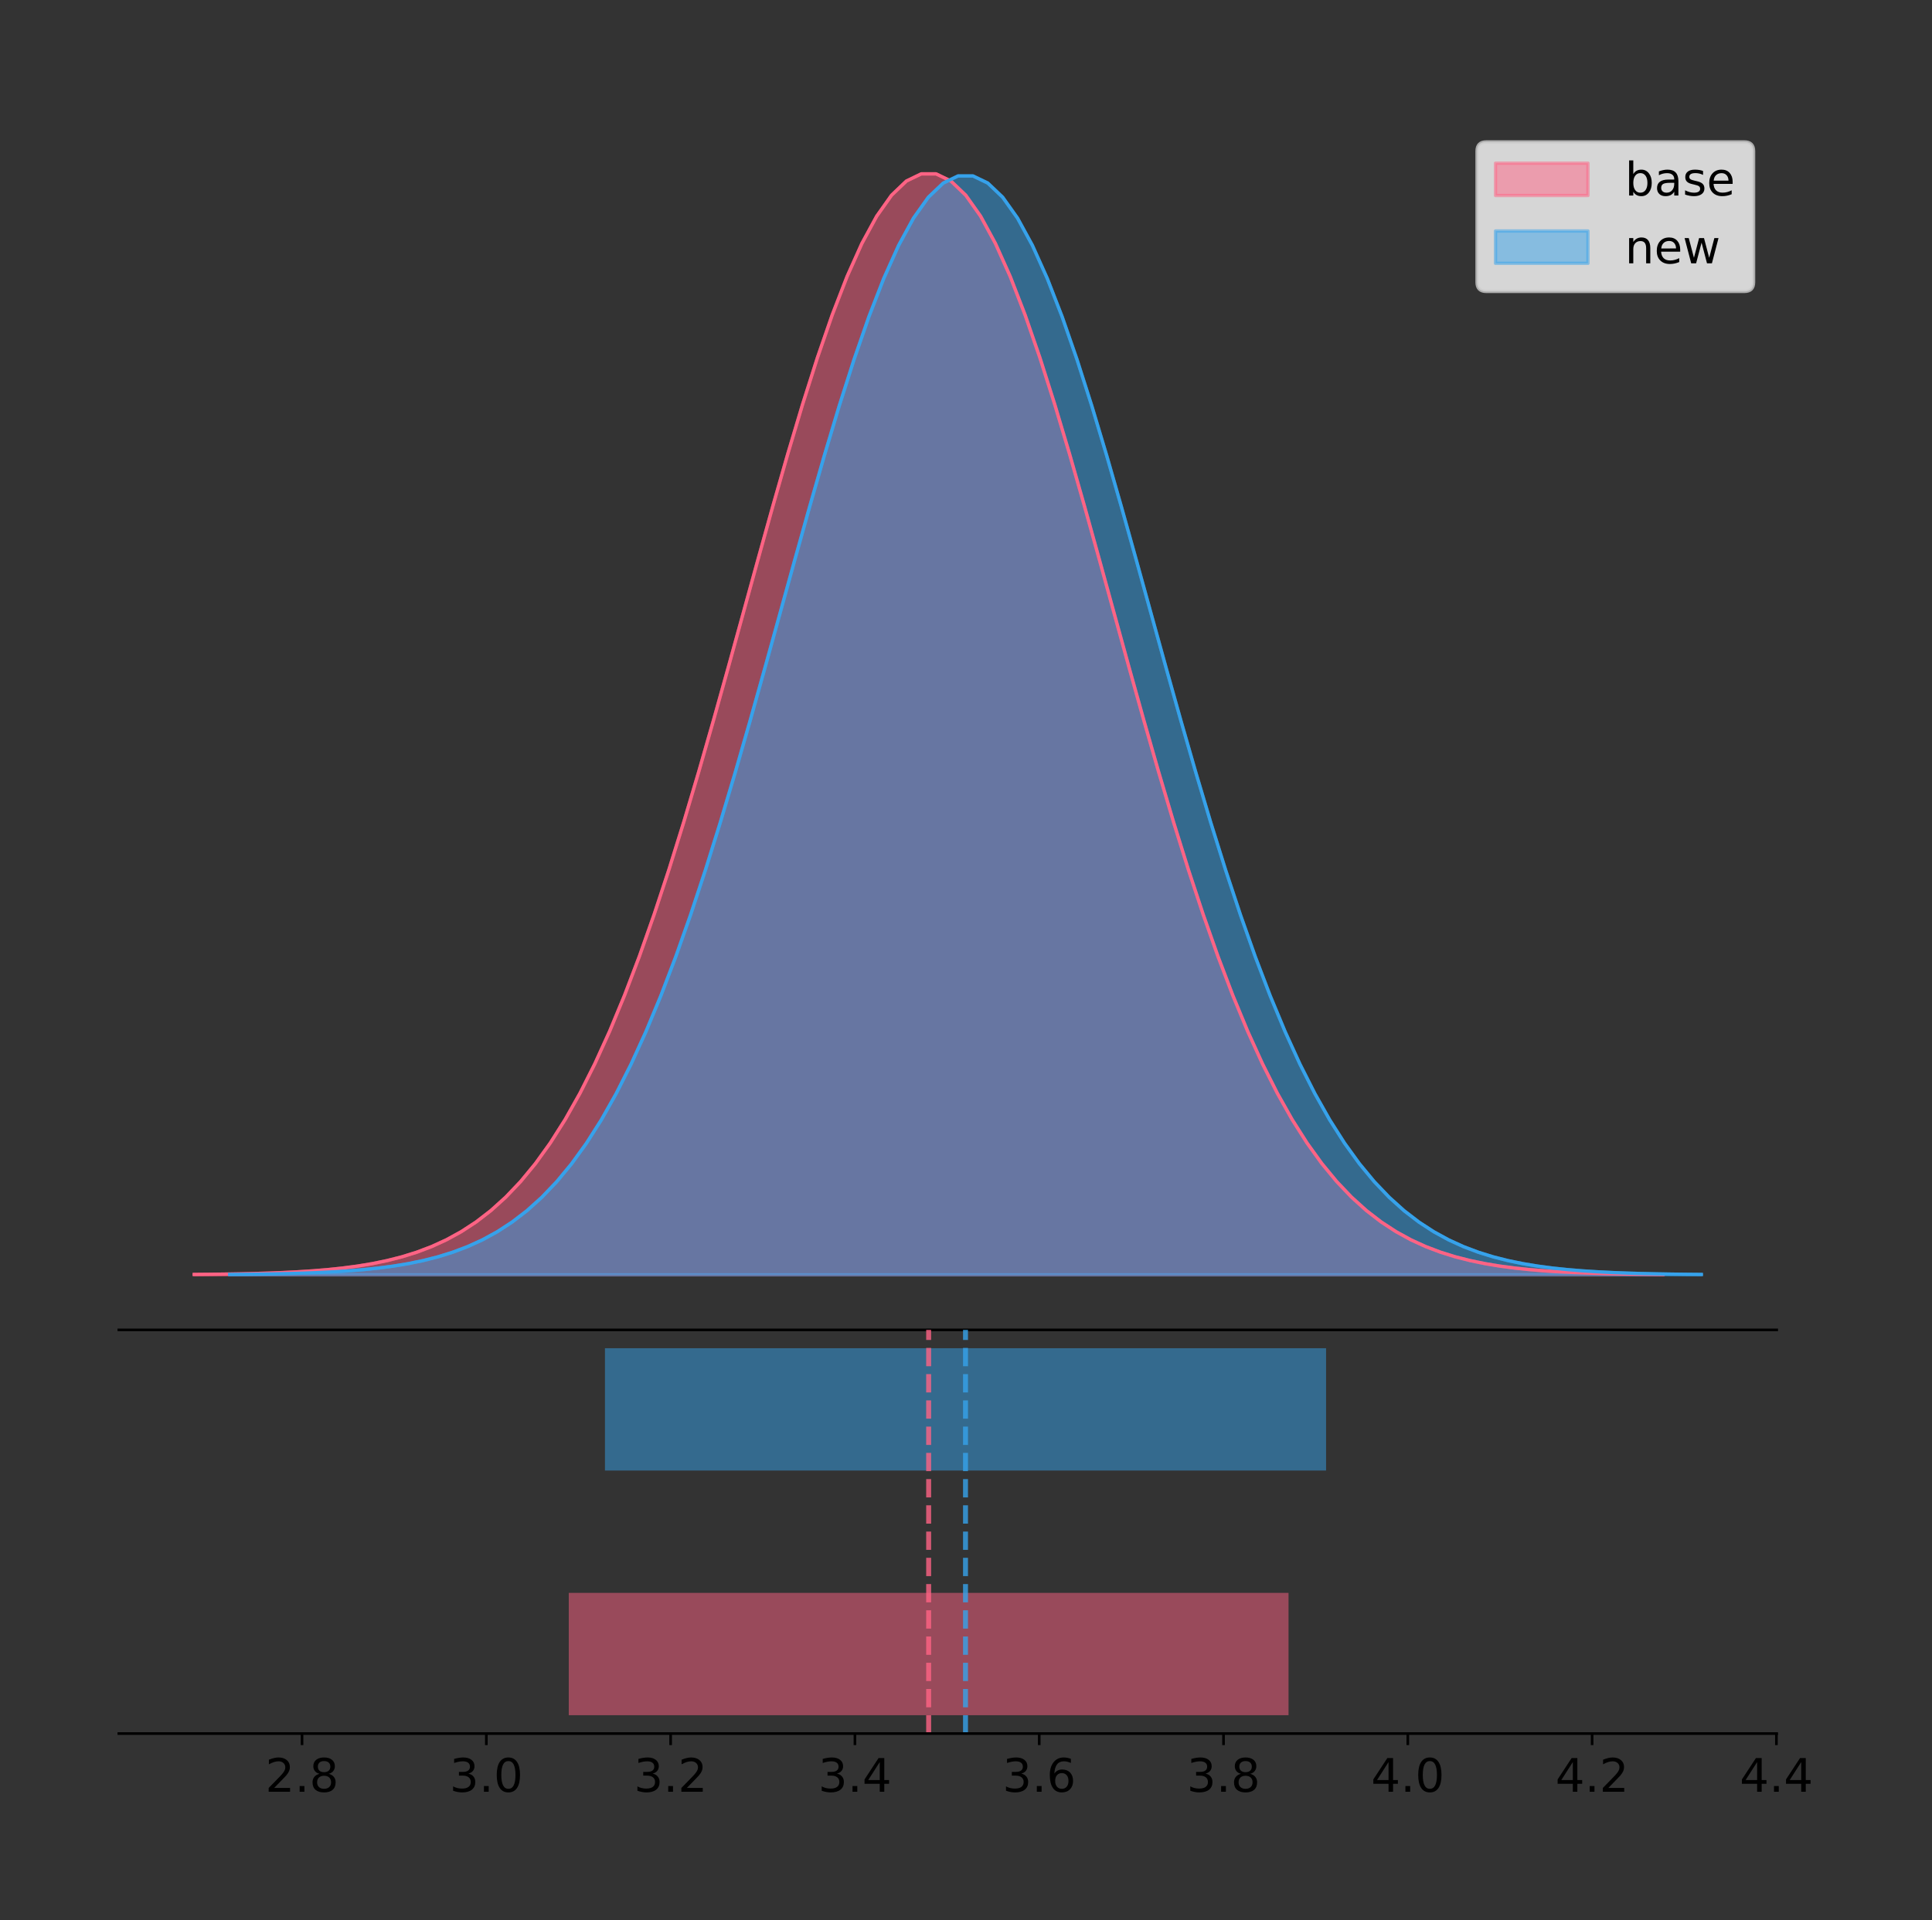 <?xml version="1.0" encoding="utf-8" standalone="no"?>
<!DOCTYPE svg PUBLIC "-//W3C//DTD SVG 1.1//EN"
  "http://www.w3.org/Graphics/SVG/1.1/DTD/svg11.dtd">
<!-- Created with matplotlib (https://matplotlib.org/) -->
<svg height="581.789pt" version="1.1" viewBox="0 0 585.243 581.789" width="585.243pt" xmlns="http://www.w3.org/2000/svg" xmlns:xlink="http://www.w3.org/1999/xlink">
 <rect x="0" y="0" width="585.243" height="581.789" fill="#333333" stroke="none"/>
 <defs>
  <style type="text/css">
*{stroke-linecap:butt;stroke-linejoin:round;}
  </style>
 </defs>
 <g id="figure_1">
  <g id="patch_1">
   <path d="M 0 581.789 
L 585.243 581.789 
L 585.243 0 
L 0 0 
z
" style="fill:none;"/>
  </g>
  <g id="axes_1">
   <g id="patch_2">
    <path d="M 36 402.93 
L 538.2 402.93 
L 538.2 36 
L 36 36 
z
" style="fill:none;"/>
   </g>
   <g id="PolyCollection_1">
    <defs>
     <path d="M 58.827 -195.538 
L 58.827 -195.65 
L 63.322 -195.692 
L 67.816 -195.749 
L 72.311 -195.825 
L 76.805 -195.925 
L 81.3 -196.058 
L 85.795 -196.23 
L 90.289 -196.455 
L 94.784 -196.744 
L 99.278 -197.115 
L 103.773 -197.585 
L 108.267 -198.179 
L 112.762 -198.923 
L 117.256 -199.848 
L 121.751 -200.99 
L 126.246 -202.39 
L 130.74 -204.093 
L 135.235 -206.151 
L 139.729 -208.617 
L 144.224 -211.552 
L 148.718 -215.017 
L 153.213 -219.078 
L 157.707 -223.801 
L 162.202 -229.25 
L 166.697 -235.488 
L 171.191 -242.572 
L 175.686 -250.552 
L 180.18 -259.468 
L 184.675 -269.344 
L 189.169 -280.192 
L 193.664 -292.002 
L 198.158 -304.744 
L 202.653 -318.365 
L 207.148 -332.786 
L 211.642 -347.901 
L 216.137 -363.58 
L 220.631 -379.667 
L 225.126 -395.98 
L 229.62 -412.318 
L 234.115 -428.462 
L 238.609 -444.18 
L 243.104 -459.23 
L 247.599 -473.372 
L 252.093 -486.366 
L 256.588 -497.987 
L 261.082 -508.025 
L 265.577 -516.294 
L 270.071 -522.64 
L 274.566 -526.94 
L 279.06 -529.111 
L 283.555 -529.111 
L 288.05 -526.94 
L 292.544 -522.64 
L 297.039 -516.294 
L 301.533 -508.025 
L 306.028 -497.987 
L 310.522 -486.366 
L 315.017 -473.372 
L 319.511 -459.23 
L 324.006 -444.18 
L 328.501 -428.462 
L 332.995 -412.318 
L 337.49 -395.98 
L 341.984 -379.667 
L 346.479 -363.58 
L 350.973 -347.901 
L 355.468 -332.786 
L 359.962 -318.365 
L 364.457 -304.744 
L 368.952 -292.002 
L 373.446 -280.192 
L 377.941 -269.344 
L 382.435 -259.468 
L 386.93 -250.552 
L 391.424 -242.572 
L 395.919 -235.488 
L 400.413 -229.25 
L 404.908 -223.801 
L 409.403 -219.078 
L 413.897 -215.017 
L 418.392 -211.552 
L 422.886 -208.617 
L 427.381 -206.151 
L 431.875 -204.093 
L 436.37 -202.39 
L 440.864 -200.99 
L 445.359 -199.848 
L 449.854 -198.923 
L 454.348 -198.179 
L 458.843 -197.585 
L 463.337 -197.115 
L 467.832 -196.744 
L 472.326 -196.455 
L 476.821 -196.23 
L 481.315 -196.058 
L 485.81 -195.925 
L 490.305 -195.825 
L 494.799 -195.749 
L 499.294 -195.692 
L 503.788 -195.65 
L 503.788 -195.538 
L 503.788 -195.538 
L 499.294 -195.538 
L 494.799 -195.538 
L 490.305 -195.538 
L 485.81 -195.538 
L 481.315 -195.538 
L 476.821 -195.538 
L 472.326 -195.538 
L 467.832 -195.538 
L 463.337 -195.538 
L 458.843 -195.538 
L 454.348 -195.538 
L 449.854 -195.538 
L 445.359 -195.538 
L 440.864 -195.538 
L 436.37 -195.538 
L 431.875 -195.538 
L 427.381 -195.538 
L 422.886 -195.538 
L 418.392 -195.538 
L 413.897 -195.538 
L 409.403 -195.538 
L 404.908 -195.538 
L 400.413 -195.538 
L 395.919 -195.538 
L 391.424 -195.538 
L 386.93 -195.538 
L 382.435 -195.538 
L 377.941 -195.538 
L 373.446 -195.538 
L 368.952 -195.538 
L 364.457 -195.538 
L 359.962 -195.538 
L 355.468 -195.538 
L 350.973 -195.538 
L 346.479 -195.538 
L 341.984 -195.538 
L 337.49 -195.538 
L 332.995 -195.538 
L 328.501 -195.538 
L 324.006 -195.538 
L 319.511 -195.538 
L 315.017 -195.538 
L 310.522 -195.538 
L 306.028 -195.538 
L 301.533 -195.538 
L 297.039 -195.538 
L 292.544 -195.538 
L 288.05 -195.538 
L 283.555 -195.538 
L 279.06 -195.538 
L 274.566 -195.538 
L 270.071 -195.538 
L 265.577 -195.538 
L 261.082 -195.538 
L 256.588 -195.538 
L 252.093 -195.538 
L 247.599 -195.538 
L 243.104 -195.538 
L 238.609 -195.538 
L 234.115 -195.538 
L 229.62 -195.538 
L 225.126 -195.538 
L 220.631 -195.538 
L 216.137 -195.538 
L 211.642 -195.538 
L 207.148 -195.538 
L 202.653 -195.538 
L 198.158 -195.538 
L 193.664 -195.538 
L 189.169 -195.538 
L 184.675 -195.538 
L 180.18 -195.538 
L 175.686 -195.538 
L 171.191 -195.538 
L 166.697 -195.538 
L 162.202 -195.538 
L 157.707 -195.538 
L 153.213 -195.538 
L 148.718 -195.538 
L 144.224 -195.538 
L 139.729 -195.538 
L 135.235 -195.538 
L 130.74 -195.538 
L 126.246 -195.538 
L 121.751 -195.538 
L 117.256 -195.538 
L 112.762 -195.538 
L 108.267 -195.538 
L 103.773 -195.538 
L 99.278 -195.538 
L 94.784 -195.538 
L 90.289 -195.538 
L 85.795 -195.538 
L 81.3 -195.538 
L 76.805 -195.538 
L 72.311 -195.538 
L 67.816 -195.538 
L 63.322 -195.538 
L 58.827 -195.538 
z
" id="m6d629de4fd" style="stroke:#ff6384;stroke-opacity:0.5;"/>
    </defs>
    <g clip-path="url(#pe43cea4456)">
     <use style="fill:#ff6384;fill-opacity:0.5;stroke:#ff6384;stroke-opacity:0.5;" x="0" xlink:href="#m6d629de4fd" y="581.789"/>
    </g>
   </g>
   <g id="PolyCollection_2">
    <defs>
     <path d="M 69.574 -195.538 
L 69.574 -195.65 
L 74.077 -195.692 
L 78.58 -195.749 
L 83.083 -195.824 
L 87.586 -195.925 
L 92.089 -196.057 
L 96.592 -196.229 
L 101.095 -196.453 
L 105.598 -196.742 
L 110.101 -197.112 
L 114.604 -197.581 
L 119.107 -198.174 
L 123.61 -198.916 
L 128.113 -199.84 
L 132.616 -200.98 
L 137.119 -202.377 
L 141.622 -204.077 
L 146.125 -206.131 
L 150.628 -208.592 
L 155.131 -211.521 
L 159.634 -214.98 
L 164.137 -219.034 
L 168.64 -223.748 
L 173.143 -229.186 
L 177.646 -235.413 
L 182.149 -242.484 
L 186.652 -250.449 
L 191.155 -259.348 
L 195.658 -269.205 
L 200.161 -280.033 
L 204.664 -291.821 
L 209.167 -304.539 
L 213.67 -318.134 
L 218.173 -332.528 
L 222.676 -347.615 
L 227.179 -363.264 
L 231.682 -379.321 
L 236.185 -395.603 
L 240.688 -411.911 
L 245.191 -428.024 
L 249.694 -443.712 
L 254.197 -458.734 
L 258.7 -472.849 
L 263.203 -485.819 
L 267.706 -497.418 
L 272.21 -507.437 
L 276.713 -515.691 
L 281.216 -522.025 
L 285.719 -526.316 
L 290.222 -528.484 
L 294.725 -528.484 
L 299.228 -526.316 
L 303.731 -522.025 
L 308.234 -515.691 
L 312.737 -507.437 
L 317.24 -497.418 
L 321.743 -485.819 
L 326.246 -472.849 
L 330.749 -458.734 
L 335.252 -443.712 
L 339.755 -428.024 
L 344.258 -411.911 
L 348.761 -395.603 
L 353.264 -379.321 
L 357.767 -363.264 
L 362.27 -347.615 
L 366.773 -332.528 
L 371.276 -318.134 
L 375.779 -304.539 
L 380.282 -291.821 
L 384.785 -280.033 
L 389.288 -269.205 
L 393.791 -259.348 
L 398.294 -250.449 
L 402.797 -242.484 
L 407.3 -235.413 
L 411.803 -229.186 
L 416.306 -223.748 
L 420.809 -219.034 
L 425.312 -214.98 
L 429.815 -211.521 
L 434.318 -208.592 
L 438.821 -206.131 
L 443.324 -204.077 
L 447.827 -202.377 
L 452.33 -200.98 
L 456.833 -199.84 
L 461.336 -198.916 
L 465.839 -198.174 
L 470.343 -197.581 
L 474.846 -197.112 
L 479.349 -196.742 
L 483.852 -196.453 
L 488.355 -196.229 
L 492.858 -196.057 
L 497.361 -195.925 
L 501.864 -195.824 
L 506.367 -195.749 
L 510.87 -195.692 
L 515.373 -195.65 
L 515.373 -195.538 
L 515.373 -195.538 
L 510.87 -195.538 
L 506.367 -195.538 
L 501.864 -195.538 
L 497.361 -195.538 
L 492.858 -195.538 
L 488.355 -195.538 
L 483.852 -195.538 
L 479.349 -195.538 
L 474.846 -195.538 
L 470.343 -195.538 
L 465.839 -195.538 
L 461.336 -195.538 
L 456.833 -195.538 
L 452.33 -195.538 
L 447.827 -195.538 
L 443.324 -195.538 
L 438.821 -195.538 
L 434.318 -195.538 
L 429.815 -195.538 
L 425.312 -195.538 
L 420.809 -195.538 
L 416.306 -195.538 
L 411.803 -195.538 
L 407.3 -195.538 
L 402.797 -195.538 
L 398.294 -195.538 
L 393.791 -195.538 
L 389.288 -195.538 
L 384.785 -195.538 
L 380.282 -195.538 
L 375.779 -195.538 
L 371.276 -195.538 
L 366.773 -195.538 
L 362.27 -195.538 
L 357.767 -195.538 
L 353.264 -195.538 
L 348.761 -195.538 
L 344.258 -195.538 
L 339.755 -195.538 
L 335.252 -195.538 
L 330.749 -195.538 
L 326.246 -195.538 
L 321.743 -195.538 
L 317.24 -195.538 
L 312.737 -195.538 
L 308.234 -195.538 
L 303.731 -195.538 
L 299.228 -195.538 
L 294.725 -195.538 
L 290.222 -195.538 
L 285.719 -195.538 
L 281.216 -195.538 
L 276.713 -195.538 
L 272.21 -195.538 
L 267.706 -195.538 
L 263.203 -195.538 
L 258.7 -195.538 
L 254.197 -195.538 
L 249.694 -195.538 
L 245.191 -195.538 
L 240.688 -195.538 
L 236.185 -195.538 
L 231.682 -195.538 
L 227.179 -195.538 
L 222.676 -195.538 
L 218.173 -195.538 
L 213.67 -195.538 
L 209.167 -195.538 
L 204.664 -195.538 
L 200.161 -195.538 
L 195.658 -195.538 
L 191.155 -195.538 
L 186.652 -195.538 
L 182.149 -195.538 
L 177.646 -195.538 
L 173.143 -195.538 
L 168.64 -195.538 
L 164.137 -195.538 
L 159.634 -195.538 
L 155.131 -195.538 
L 150.628 -195.538 
L 146.125 -195.538 
L 141.622 -195.538 
L 137.119 -195.538 
L 132.616 -195.538 
L 128.113 -195.538 
L 123.61 -195.538 
L 119.107 -195.538 
L 114.604 -195.538 
L 110.101 -195.538 
L 105.598 -195.538 
L 101.095 -195.538 
L 96.592 -195.538 
L 92.089 -195.538 
L 87.586 -195.538 
L 83.083 -195.538 
L 78.58 -195.538 
L 74.077 -195.538 
L 69.574 -195.538 
z
" id="m3f220dbfcf" style="stroke:#36a2eb;stroke-opacity:0.5;"/>
    </defs>
    <g clip-path="url(#pe43cea4456)">
     <use style="fill:#36a2eb;fill-opacity:0.5;stroke:#36a2eb;stroke-opacity:0.5;" x="0" xlink:href="#m3f220dbfcf" y="581.789"/>
    </g>
   </g>
   <g id="line2d_1">
    <path clip-path="url(#pe43cea4456)" d="M 58.827 386.139 
L 63.322 386.097 
L 67.816 386.04 
L 72.311 385.965 
L 76.805 385.864 
L 81.3 385.732 
L 85.795 385.559 
L 90.289 385.334 
L 94.784 385.045 
L 99.278 384.675 
L 103.773 384.204 
L 108.267 383.61 
L 112.762 382.867 
L 117.256 381.941 
L 121.751 380.799 
L 126.246 379.399 
L 130.74 377.696 
L 135.235 375.639 
L 139.729 373.172 
L 144.224 370.238 
L 148.718 366.772 
L 153.213 362.711 
L 157.707 357.989 
L 162.202 352.539 
L 166.697 346.301 
L 171.191 339.217 
L 175.686 331.237 
L 180.18 322.322 
L 184.675 312.445 
L 189.169 301.597 
L 193.664 289.787 
L 198.158 277.045 
L 202.653 263.424 
L 207.148 249.004 
L 211.642 233.888 
L 216.137 218.209 
L 220.631 202.123 
L 225.126 185.809 
L 229.62 169.471 
L 234.115 153.327 
L 238.609 137.61 
L 243.104 122.559 
L 247.599 108.418 
L 252.093 95.423 
L 256.588 83.803 
L 261.082 73.765 
L 265.577 65.495 
L 270.071 59.15 
L 274.566 54.85 
L 279.06 52.679 
L 283.555 52.679 
L 288.05 54.85 
L 292.544 59.15 
L 297.039 65.495 
L 301.533 73.765 
L 306.028 83.803 
L 310.522 95.423 
L 315.017 108.418 
L 319.511 122.559 
L 324.006 137.61 
L 328.501 153.327 
L 332.995 169.471 
L 337.49 185.809 
L 341.984 202.123 
L 346.479 218.209 
L 350.973 233.888 
L 355.468 249.004 
L 359.962 263.424 
L 364.457 277.045 
L 368.952 289.787 
L 373.446 301.597 
L 377.941 312.445 
L 382.435 322.322 
L 386.93 331.237 
L 391.424 339.217 
L 395.919 346.301 
L 400.413 352.539 
L 404.908 357.989 
L 409.403 362.711 
L 413.897 366.772 
L 418.392 370.238 
L 422.886 373.172 
L 427.381 375.639 
L 431.875 377.696 
L 436.37 379.399 
L 440.864 380.799 
L 445.359 381.941 
L 449.854 382.867 
L 454.348 383.61 
L 458.843 384.204 
L 463.337 384.675 
L 467.832 385.045 
L 472.326 385.334 
L 476.821 385.559 
L 481.315 385.732 
L 485.81 385.864 
L 490.305 385.965 
L 494.799 386.04 
L 499.294 386.097 
L 503.788 386.139 
" style="fill:none;stroke:#ff6384;stroke-linecap:square;"/>
   </g>
   <g id="line2d_2">
    <path clip-path="url(#pe43cea4456)" d="M 69.574 386.14 
L 74.077 386.097 
L 78.58 386.041 
L 83.083 385.965 
L 87.586 385.865 
L 92.089 385.733 
L 96.592 385.56 
L 101.095 385.336 
L 105.598 385.047 
L 110.101 384.678 
L 114.604 384.208 
L 119.107 383.615 
L 123.61 382.873 
L 128.113 381.95 
L 132.616 380.81 
L 137.119 379.412 
L 141.622 377.712 
L 146.125 375.659 
L 150.628 373.197 
L 155.131 370.268 
L 159.634 366.809 
L 164.137 362.756 
L 168.64 358.042 
L 173.143 352.603 
L 177.646 346.376 
L 182.149 339.306 
L 186.652 331.34 
L 191.155 322.442 
L 195.658 312.584 
L 200.161 301.757 
L 204.664 289.969 
L 209.167 277.25 
L 213.67 263.655 
L 218.173 249.262 
L 222.676 234.175 
L 227.179 218.525 
L 231.682 202.469 
L 236.185 186.186 
L 240.688 169.879 
L 245.191 153.765 
L 249.694 138.077 
L 254.197 123.055 
L 258.7 108.94 
L 263.203 95.97 
L 267.706 84.371 
L 272.21 74.352 
L 276.713 66.098 
L 281.216 59.765 
L 285.719 55.473 
L 290.222 53.306 
L 294.725 53.306 
L 299.228 55.473 
L 303.731 59.765 
L 308.234 66.098 
L 312.737 74.352 
L 317.24 84.371 
L 321.743 95.97 
L 326.246 108.94 
L 330.749 123.055 
L 335.252 138.077 
L 339.755 153.765 
L 344.258 169.879 
L 348.761 186.186 
L 353.264 202.469 
L 357.767 218.525 
L 362.27 234.175 
L 366.773 249.262 
L 371.276 263.655 
L 375.779 277.25 
L 380.282 289.969 
L 384.785 301.757 
L 389.288 312.584 
L 393.791 322.442 
L 398.294 331.34 
L 402.797 339.306 
L 407.3 346.376 
L 411.803 352.603 
L 416.306 358.042 
L 420.809 362.756 
L 425.312 366.809 
L 429.815 370.268 
L 434.318 373.197 
L 438.821 375.659 
L 443.324 377.712 
L 447.827 379.412 
L 452.33 380.81 
L 456.833 381.95 
L 461.336 382.873 
L 465.839 383.615 
L 470.343 384.208 
L 474.846 384.678 
L 479.349 385.047 
L 483.852 385.336 
L 488.355 385.56 
L 492.858 385.733 
L 497.361 385.865 
L 501.864 385.965 
L 506.367 386.041 
L 510.87 386.097 
L 515.373 386.14 
" style="fill:none;stroke:#36a2eb;stroke-linecap:square;"/>
   </g>
   <g id="patch_3">
    <path d="M 36 402.93 
L 538.2 402.93 
" style="fill:none;stroke:#000000;stroke-linecap:square;stroke-linejoin:miter;stroke-width:0.8;"/>
   </g>
   <g id="legend_1">
    <g id="patch_4">
     <path d="M 450.225 88.299 
L 528.4 88.299 
Q 531.2 88.299 531.2 85.499 
L 531.2 45.8 
Q 531.2 43 528.4 43 
L 450.225 43 
Q 447.425 43 447.425 45.8 
L 447.425 85.499 
Q 447.425 88.299 450.225 88.299 
z
" style="fill:#ffffff;opacity:0.8;stroke:#cccccc;stroke-linejoin:miter;"/>
    </g>
    <g id="patch_5">
     <path d="M 453.025 59.238 
L 481.025 59.238 
L 481.025 49.438 
L 453.025 49.438 
z
" style="fill:#ff6384;opacity:0.5;stroke:#ff6384;stroke-linejoin:miter;"/>
    </g>
    <g id="text_1">
     <!-- base -->
     <defs>
      <path d="M 48.688 27.297 
Q 48.688 37.203 44.609 42.844 
Q 40.531 48.484 33.406 48.484 
Q 26.266 48.484 22.188 42.844 
Q 18.109 37.203 18.109 27.297 
Q 18.109 17.391 22.188 11.75 
Q 26.266 6.109 33.406 6.109 
Q 40.531 6.109 44.609 11.75 
Q 48.688 17.391 48.688 27.297 
z
M 18.109 46.391 
Q 20.953 51.266 25.266 53.625 
Q 29.594 56 35.594 56 
Q 45.562 56 51.781 48.094 
Q 58.016 40.188 58.016 27.297 
Q 58.016 14.406 51.781 6.484 
Q 45.562 -1.422 35.594 -1.422 
Q 29.594 -1.422 25.266 0.953 
Q 20.953 3.328 18.109 8.203 
L 18.109 0 
L 9.078 0 
L 9.078 75.984 
L 18.109 75.984 
z
" id="DejaVuSans-98"/>
      <path d="M 34.281 27.484 
Q 23.391 27.484 19.188 25 
Q 14.984 22.516 14.984 16.5 
Q 14.984 11.719 18.141 8.906 
Q 21.297 6.109 26.703 6.109 
Q 34.188 6.109 38.703 11.406 
Q 43.219 16.703 43.219 25.484 
L 43.219 27.484 
z
M 52.203 31.203 
L 52.203 0 
L 43.219 0 
L 43.219 8.297 
Q 40.141 3.328 35.547 0.953 
Q 30.953 -1.422 24.312 -1.422 
Q 15.922 -1.422 10.953 3.297 
Q 6 8.016 6 15.922 
Q 6 25.141 12.172 29.828 
Q 18.359 34.516 30.609 34.516 
L 43.219 34.516 
L 43.219 35.406 
Q 43.219 41.609 39.141 45 
Q 35.062 48.391 27.688 48.391 
Q 23 48.391 18.547 47.266 
Q 14.109 46.141 10.016 43.891 
L 10.016 52.203 
Q 14.938 54.109 19.578 55.047 
Q 24.219 56 28.609 56 
Q 40.484 56 46.344 49.844 
Q 52.203 43.703 52.203 31.203 
z
" id="DejaVuSans-97"/>
      <path d="M 44.281 53.078 
L 44.281 44.578 
Q 40.484 46.531 36.375 47.5 
Q 32.281 48.484 27.875 48.484 
Q 21.188 48.484 17.844 46.438 
Q 14.5 44.391 14.5 40.281 
Q 14.5 37.156 16.891 35.375 
Q 19.281 33.594 26.516 31.984 
L 29.594 31.297 
Q 39.156 29.25 43.188 25.516 
Q 47.219 21.781 47.219 15.094 
Q 47.219 7.469 41.188 3.016 
Q 35.156 -1.422 24.609 -1.422 
Q 20.219 -1.422 15.453 -0.562 
Q 10.688 0.297 5.422 2 
L 5.422 11.281 
Q 10.406 8.688 15.234 7.391 
Q 20.062 6.109 24.812 6.109 
Q 31.156 6.109 34.562 8.281 
Q 37.984 10.453 37.984 14.406 
Q 37.984 18.062 35.516 20.016 
Q 33.062 21.969 24.703 23.781 
L 21.578 24.516 
Q 13.234 26.266 9.516 29.906 
Q 5.812 33.547 5.812 39.891 
Q 5.812 47.609 11.281 51.797 
Q 16.75 56 26.812 56 
Q 31.781 56 36.172 55.266 
Q 40.578 54.547 44.281 53.078 
z
" id="DejaVuSans-115"/>
      <path d="M 56.203 29.594 
L 56.203 25.203 
L 14.891 25.203 
Q 15.484 15.922 20.484 11.062 
Q 25.484 6.203 34.422 6.203 
Q 39.594 6.203 44.453 7.469 
Q 49.312 8.734 54.109 11.281 
L 54.109 2.781 
Q 49.266 0.734 44.188 -0.344 
Q 39.109 -1.422 33.891 -1.422 
Q 20.797 -1.422 13.156 6.188 
Q 5.516 13.812 5.516 26.812 
Q 5.516 40.234 12.766 48.109 
Q 20.016 56 32.328 56 
Q 43.359 56 49.781 48.891 
Q 56.203 41.797 56.203 29.594 
z
M 47.219 32.234 
Q 47.125 39.594 43.094 43.984 
Q 39.062 48.391 32.422 48.391 
Q 24.906 48.391 20.391 44.141 
Q 15.875 39.891 15.188 32.172 
z
" id="DejaVuSans-101"/>
     </defs>
     <g transform="translate(492.225 59.238)scale(0.14 -0.14)">
      <use xlink:href="#DejaVuSans-98"/>
      <use x="63.477" xlink:href="#DejaVuSans-97"/>
      <use x="124.756" xlink:href="#DejaVuSans-115"/>
      <use x="176.855" xlink:href="#DejaVuSans-101"/>
     </g>
    </g>
    <g id="patch_6">
     <path d="M 453.025 79.787 
L 481.025 79.787 
L 481.025 69.987 
L 453.025 69.987 
z
" style="fill:#36a2eb;opacity:0.5;stroke:#36a2eb;stroke-linejoin:miter;"/>
    </g>
    <g id="text_2">
     <!-- new -->
     <defs>
      <path d="M 54.891 33.016 
L 54.891 0 
L 45.906 0 
L 45.906 32.719 
Q 45.906 40.484 42.875 44.328 
Q 39.844 48.188 33.797 48.188 
Q 26.516 48.188 22.312 43.547 
Q 18.109 38.922 18.109 30.906 
L 18.109 0 
L 9.078 0 
L 9.078 54.688 
L 18.109 54.688 
L 18.109 46.188 
Q 21.344 51.125 25.703 53.562 
Q 30.078 56 35.797 56 
Q 45.219 56 50.047 50.172 
Q 54.891 44.344 54.891 33.016 
z
" id="DejaVuSans-110"/>
      <path d="M 4.203 54.688 
L 13.188 54.688 
L 24.422 12.016 
L 35.594 54.688 
L 46.188 54.688 
L 57.422 12.016 
L 68.609 54.688 
L 77.594 54.688 
L 63.281 0 
L 52.688 0 
L 40.922 44.828 
L 29.109 0 
L 18.5 0 
z
" id="DejaVuSans-119"/>
     </defs>
     <g transform="translate(492.225 79.787)scale(0.14 -0.14)">
      <use xlink:href="#DejaVuSans-110"/>
      <use x="63.379" xlink:href="#DejaVuSans-101"/>
      <use x="124.902" xlink:href="#DejaVuSans-119"/>
     </g>
    </g>
   </g>
  </g>
  <g id="axes_2">
   <g id="patch_7">
    <path d="M 36 525.24 
L 538.2 525.24 
L 538.2 402.93 
L 36 402.93 
z
" style="fill:none;"/>
   </g>
   <g id="patch_8">
    <path clip-path="url(#p26ef09e612)" d="M 172.292 519.68 
L 390.323 519.68 
L 390.323 482.617 
L 172.292 482.617 
z
" style="fill:#ff6384;opacity:0.5;"/>
   </g>
   <g id="patch_9">
    <path clip-path="url(#p26ef09e612)" d="M 183.252 445.553 
L 401.694 445.553 
L 401.694 408.49 
L 183.252 408.49 
z
" style="fill:#36a2eb;opacity:0.5;"/>
   </g>
   <g id="matplotlib.axis_1">
    <g id="xtick_1">
     <g id="line2d_3">
      <defs>
       <path d="M 0 0 
L 0 3.5 
" id="mc07afa414d" style="stroke:#000000;stroke-width:0.8;"/>
      </defs>
      <g>
       <use style="stroke:#000000;stroke-width:0.8;" x="91.497" xlink:href="#mc07afa414d" y="525.24"/>
      </g>
     </g>
     <g id="text_3">
      <!-- 2.8 -->
      <defs>
       <path d="M 19.188 8.297 
L 53.609 8.297 
L 53.609 0 
L 7.328 0 
L 7.328 8.297 
Q 12.938 14.109 22.625 23.891 
Q 32.328 33.688 34.812 36.531 
Q 39.547 41.844 41.422 45.531 
Q 43.312 49.219 43.312 52.781 
Q 43.312 58.594 39.234 62.25 
Q 35.156 65.922 28.609 65.922 
Q 23.969 65.922 18.812 64.312 
Q 13.672 62.703 7.812 59.422 
L 7.812 69.391 
Q 13.766 71.781 18.938 73 
Q 24.125 74.219 28.422 74.219 
Q 39.75 74.219 46.484 68.547 
Q 53.219 62.891 53.219 53.422 
Q 53.219 48.922 51.531 44.891 
Q 49.859 40.875 45.406 35.406 
Q 44.188 33.984 37.641 27.219 
Q 31.109 20.453 19.188 8.297 
z
" id="DejaVuSans-50"/>
       <path d="M 10.688 12.406 
L 21 12.406 
L 21 0 
L 10.688 0 
z
" id="DejaVuSans-46"/>
       <path d="M 31.781 34.625 
Q 24.75 34.625 20.719 30.859 
Q 16.703 27.094 16.703 20.516 
Q 16.703 13.922 20.719 10.156 
Q 24.75 6.391 31.781 6.391 
Q 38.812 6.391 42.859 10.172 
Q 46.922 13.969 46.922 20.516 
Q 46.922 27.094 42.891 30.859 
Q 38.875 34.625 31.781 34.625 
z
M 21.922 38.812 
Q 15.578 40.375 12.031 44.719 
Q 8.5 49.078 8.5 55.328 
Q 8.5 64.062 14.719 69.141 
Q 20.953 74.219 31.781 74.219 
Q 42.672 74.219 48.875 69.141 
Q 55.078 64.062 55.078 55.328 
Q 55.078 49.078 51.531 44.719 
Q 48 40.375 41.703 38.812 
Q 48.828 37.156 52.797 32.312 
Q 56.781 27.484 56.781 20.516 
Q 56.781 9.906 50.312 4.234 
Q 43.844 -1.422 31.781 -1.422 
Q 19.734 -1.422 13.25 4.234 
Q 6.781 9.906 6.781 20.516 
Q 6.781 27.484 10.781 32.312 
Q 14.797 37.156 21.922 38.812 
z
M 18.312 54.391 
Q 18.312 48.734 21.844 45.562 
Q 25.391 42.391 31.781 42.391 
Q 38.141 42.391 41.719 45.562 
Q 45.312 48.734 45.312 54.391 
Q 45.312 60.062 41.719 63.234 
Q 38.141 66.406 31.781 66.406 
Q 25.391 66.406 21.844 63.234 
Q 18.312 60.062 18.312 54.391 
z
" id="DejaVuSans-56"/>
      </defs>
      <g transform="translate(80.364 542.878)scale(0.14 -0.14)">
       <use xlink:href="#DejaVuSans-50"/>
       <use x="63.623" xlink:href="#DejaVuSans-46"/>
       <use x="95.41" xlink:href="#DejaVuSans-56"/>
      </g>
     </g>
    </g>
    <g id="xtick_2">
     <g id="line2d_4">
      <g>
       <use style="stroke:#000000;stroke-width:0.8;" x="147.323" xlink:href="#mc07afa414d" y="525.24"/>
      </g>
     </g>
     <g id="text_4">
      <!-- 3.0 -->
      <defs>
       <path d="M 40.578 39.312 
Q 47.656 37.797 51.625 33 
Q 55.609 28.219 55.609 21.188 
Q 55.609 10.406 48.188 4.484 
Q 40.766 -1.422 27.094 -1.422 
Q 22.516 -1.422 17.656 -0.516 
Q 12.797 0.391 7.625 2.203 
L 7.625 11.719 
Q 11.719 9.328 16.594 8.109 
Q 21.484 6.891 26.812 6.891 
Q 36.078 6.891 40.938 10.547 
Q 45.797 14.203 45.797 21.188 
Q 45.797 27.641 41.281 31.266 
Q 36.766 34.906 28.719 34.906 
L 20.219 34.906 
L 20.219 43.016 
L 29.109 43.016 
Q 36.375 43.016 40.234 45.922 
Q 44.094 48.828 44.094 54.297 
Q 44.094 59.906 40.109 62.906 
Q 36.141 65.922 28.719 65.922 
Q 24.656 65.922 20.016 65.031 
Q 15.375 64.156 9.812 62.312 
L 9.812 71.094 
Q 15.438 72.656 20.344 73.438 
Q 25.25 74.219 29.594 74.219 
Q 40.828 74.219 47.359 69.109 
Q 53.906 64.016 53.906 55.328 
Q 53.906 49.266 50.438 45.094 
Q 46.969 40.922 40.578 39.312 
z
" id="DejaVuSans-51"/>
       <path d="M 31.781 66.406 
Q 24.172 66.406 20.328 58.906 
Q 16.5 51.422 16.5 36.375 
Q 16.5 21.391 20.328 13.891 
Q 24.172 6.391 31.781 6.391 
Q 39.453 6.391 43.281 13.891 
Q 47.125 21.391 47.125 36.375 
Q 47.125 51.422 43.281 58.906 
Q 39.453 66.406 31.781 66.406 
z
M 31.781 74.219 
Q 44.047 74.219 50.516 64.516 
Q 56.984 54.828 56.984 36.375 
Q 56.984 17.969 50.516 8.266 
Q 44.047 -1.422 31.781 -1.422 
Q 19.531 -1.422 13.062 8.266 
Q 6.594 17.969 6.594 36.375 
Q 6.594 54.828 13.062 64.516 
Q 19.531 74.219 31.781 74.219 
z
" id="DejaVuSans-48"/>
      </defs>
      <g transform="translate(136.191 542.878)scale(0.14 -0.14)">
       <use xlink:href="#DejaVuSans-51"/>
       <use x="63.623" xlink:href="#DejaVuSans-46"/>
       <use x="95.41" xlink:href="#DejaVuSans-48"/>
      </g>
     </g>
    </g>
    <g id="xtick_3">
     <g id="line2d_5">
      <g>
       <use style="stroke:#000000;stroke-width:0.8;" x="203.15" xlink:href="#mc07afa414d" y="525.24"/>
      </g>
     </g>
     <g id="text_5">
      <!-- 3.2 -->
      <g transform="translate(192.018 542.878)scale(0.14 -0.14)">
       <use xlink:href="#DejaVuSans-51"/>
       <use x="63.623" xlink:href="#DejaVuSans-46"/>
       <use x="95.41" xlink:href="#DejaVuSans-50"/>
      </g>
     </g>
    </g>
    <g id="xtick_4">
     <g id="line2d_6">
      <g>
       <use style="stroke:#000000;stroke-width:0.8;" x="258.977" xlink:href="#mc07afa414d" y="525.24"/>
      </g>
     </g>
     <g id="text_6">
      <!-- 3.4 -->
      <defs>
       <path d="M 37.797 64.312 
L 12.891 25.391 
L 37.797 25.391 
z
M 35.203 72.906 
L 47.609 72.906 
L 47.609 25.391 
L 58.016 25.391 
L 58.016 17.188 
L 47.609 17.188 
L 47.609 0 
L 37.797 0 
L 37.797 17.188 
L 4.891 17.188 
L 4.891 26.703 
z
" id="DejaVuSans-52"/>
      </defs>
      <g transform="translate(247.845 542.878)scale(0.14 -0.14)">
       <use xlink:href="#DejaVuSans-51"/>
       <use x="63.623" xlink:href="#DejaVuSans-46"/>
       <use x="95.41" xlink:href="#DejaVuSans-52"/>
      </g>
     </g>
    </g>
    <g id="xtick_5">
     <g id="line2d_7">
      <g>
       <use style="stroke:#000000;stroke-width:0.8;" x="314.804" xlink:href="#mc07afa414d" y="525.24"/>
      </g>
     </g>
     <g id="text_7">
      <!-- 3.6 -->
      <defs>
       <path d="M 33.016 40.375 
Q 26.375 40.375 22.484 35.828 
Q 18.609 31.297 18.609 23.391 
Q 18.609 15.531 22.484 10.953 
Q 26.375 6.391 33.016 6.391 
Q 39.656 6.391 43.531 10.953 
Q 47.406 15.531 47.406 23.391 
Q 47.406 31.297 43.531 35.828 
Q 39.656 40.375 33.016 40.375 
z
M 52.594 71.297 
L 52.594 62.312 
Q 48.875 64.062 45.094 64.984 
Q 41.312 65.922 37.594 65.922 
Q 27.828 65.922 22.672 59.328 
Q 17.531 52.734 16.797 39.406 
Q 19.672 43.656 24.016 45.922 
Q 28.375 48.188 33.594 48.188 
Q 44.578 48.188 50.953 41.516 
Q 57.328 34.859 57.328 23.391 
Q 57.328 12.156 50.688 5.359 
Q 44.047 -1.422 33.016 -1.422 
Q 20.359 -1.422 13.672 8.266 
Q 6.984 17.969 6.984 36.375 
Q 6.984 53.656 15.188 63.938 
Q 23.391 74.219 37.203 74.219 
Q 40.922 74.219 44.703 73.484 
Q 48.484 72.75 52.594 71.297 
z
" id="DejaVuSans-54"/>
      </defs>
      <g transform="translate(303.672 542.878)scale(0.14 -0.14)">
       <use xlink:href="#DejaVuSans-51"/>
       <use x="63.623" xlink:href="#DejaVuSans-46"/>
       <use x="95.41" xlink:href="#DejaVuSans-54"/>
      </g>
     </g>
    </g>
    <g id="xtick_6">
     <g id="line2d_8">
      <g>
       <use style="stroke:#000000;stroke-width:0.8;" x="370.631" xlink:href="#mc07afa414d" y="525.24"/>
      </g>
     </g>
     <g id="text_8">
      <!-- 3.8 -->
      <g transform="translate(359.498 542.878)scale(0.14 -0.14)">
       <use xlink:href="#DejaVuSans-51"/>
       <use x="63.623" xlink:href="#DejaVuSans-46"/>
       <use x="95.41" xlink:href="#DejaVuSans-56"/>
      </g>
     </g>
    </g>
    <g id="xtick_7">
     <g id="line2d_9">
      <g>
       <use style="stroke:#000000;stroke-width:0.8;" x="426.457" xlink:href="#mc07afa414d" y="525.24"/>
      </g>
     </g>
     <g id="text_9">
      <!-- 4.0 -->
      <g transform="translate(415.325 542.878)scale(0.14 -0.14)">
       <use xlink:href="#DejaVuSans-52"/>
       <use x="63.623" xlink:href="#DejaVuSans-46"/>
       <use x="95.41" xlink:href="#DejaVuSans-48"/>
      </g>
     </g>
    </g>
    <g id="xtick_8">
     <g id="line2d_10">
      <g>
       <use style="stroke:#000000;stroke-width:0.8;" x="482.284" xlink:href="#mc07afa414d" y="525.24"/>
      </g>
     </g>
     <g id="text_10">
      <!-- 4.2 -->
      <g transform="translate(471.152 542.878)scale(0.14 -0.14)">
       <use xlink:href="#DejaVuSans-52"/>
       <use x="63.623" xlink:href="#DejaVuSans-46"/>
       <use x="95.41" xlink:href="#DejaVuSans-50"/>
      </g>
     </g>
    </g>
    <g id="xtick_9">
     <g id="line2d_11">
      <g>
       <use style="stroke:#000000;stroke-width:0.8;" x="538.111" xlink:href="#mc07afa414d" y="525.24"/>
      </g>
     </g>
     <g id="text_11">
      <!-- 4.4 -->
      <g transform="translate(526.979 542.878)scale(0.14 -0.14)">
       <use xlink:href="#DejaVuSans-52"/>
       <use x="63.623" xlink:href="#DejaVuSans-46"/>
       <use x="95.41" xlink:href="#DejaVuSans-52"/>
      </g>
     </g>
    </g>
   </g>
   <g id="line2d_12">
    <path clip-path="url(#p26ef09e612)" d="M 281.308 525.24 
L 281.308 402.93 
" style="fill:none;stroke:#ff6384;stroke-dasharray:5.55,2.4;stroke-dashoffset:0;stroke-opacity:0.8;stroke-width:1.5;"/>
   </g>
   <g id="line2d_13">
    <path clip-path="url(#p26ef09e612)" d="M 292.473 525.24 
L 292.473 402.93 
" style="fill:none;stroke:#36a2eb;stroke-dasharray:5.55,2.4;stroke-dashoffset:0;stroke-opacity:0.8;stroke-width:1.5;"/>
   </g>
   <g id="patch_10">
    <path d="M 36 525.24 
L 538.2 525.24 
" style="fill:none;stroke:#000000;stroke-linecap:square;stroke-linejoin:miter;stroke-width:0.8;"/>
   </g>
  </g>
 </g>
 <defs>
  <clipPath id="pe43cea4456">
   <rect height="366.93" width="502.2" x="36" y="36"/>
  </clipPath>
  <clipPath id="p26ef09e612">
   <rect height="122.31" width="502.2" x="36" y="402.93"/>
  </clipPath>
 </defs>
</svg>
